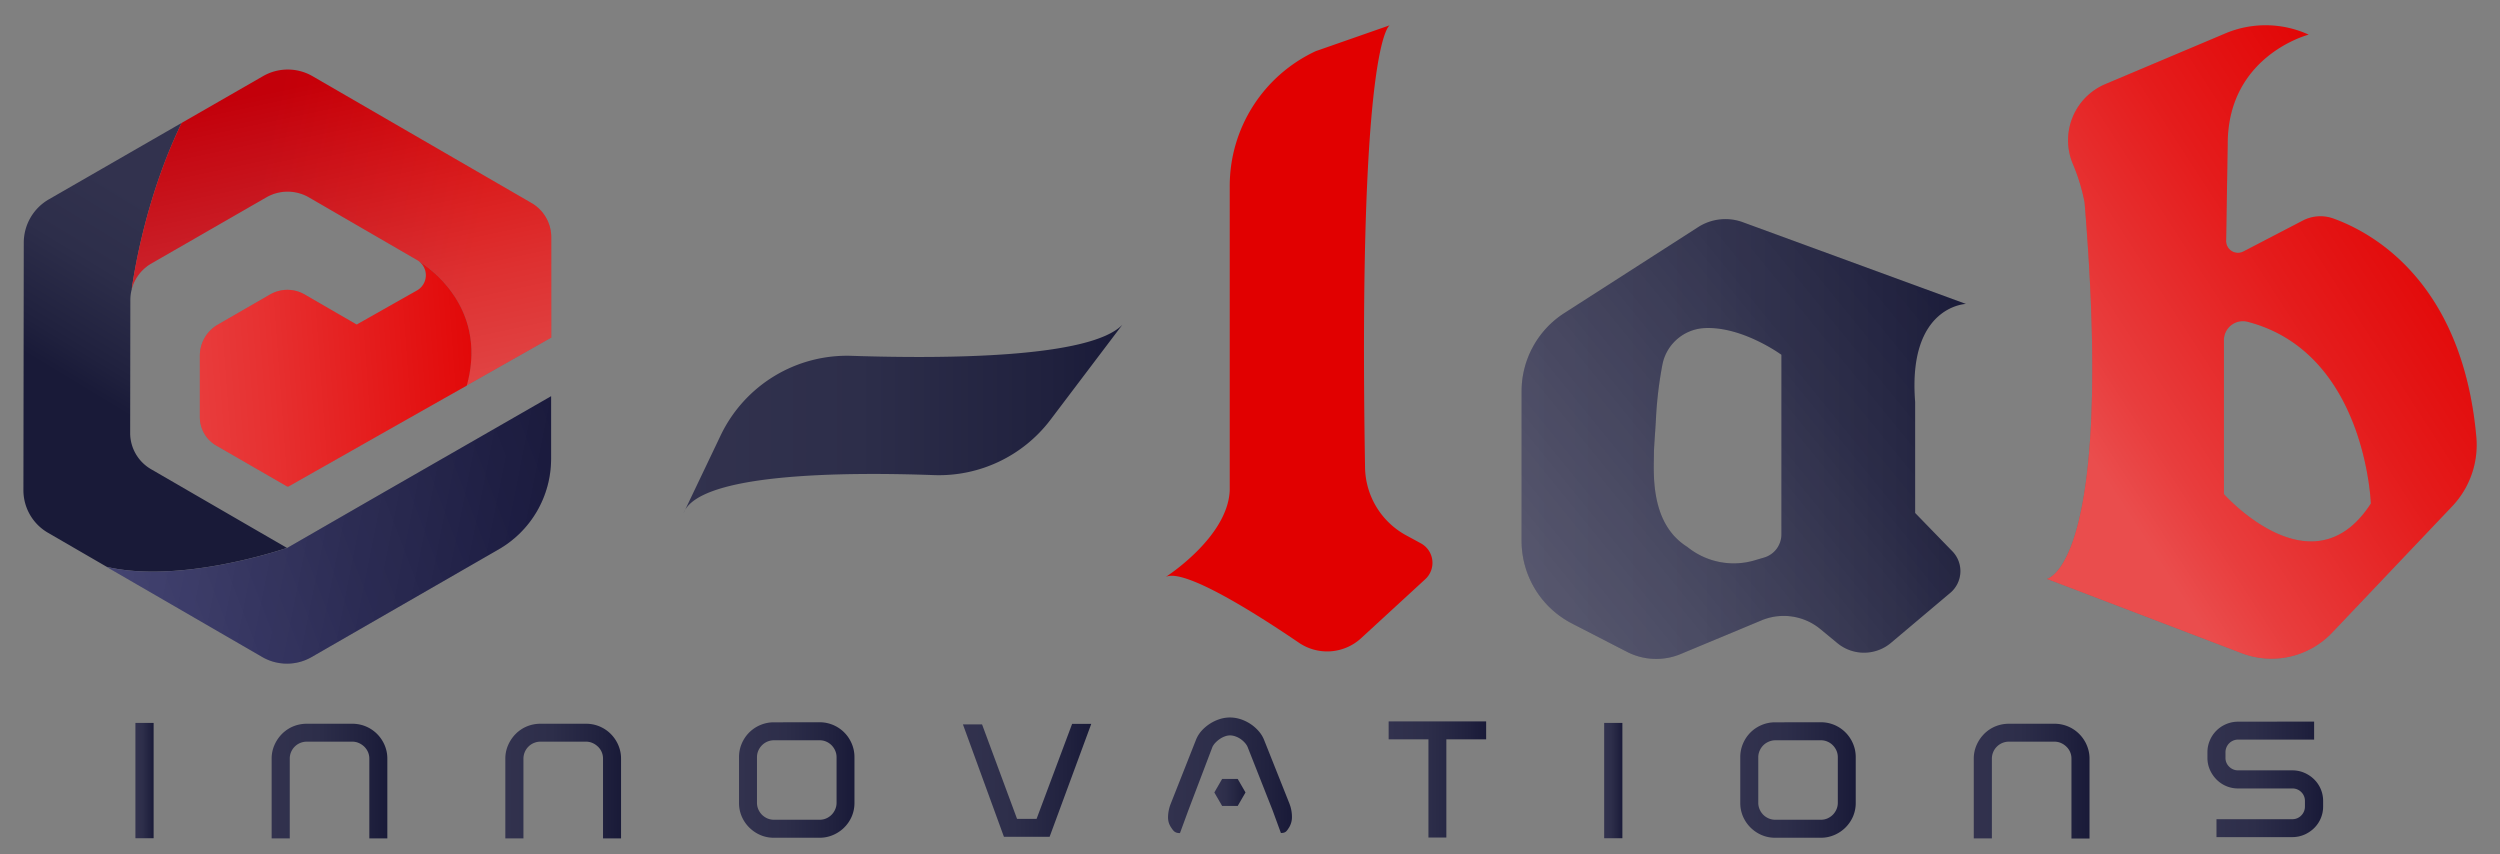 <svg xmlns="http://www.w3.org/2000/svg" xmlns:xlink="http://www.w3.org/1999/xlink" viewBox="0 0 1200 410"><rect x="0" y="0" width="1200" height="410" fill="#808080" stroke="none"/><defs><style>.cls-1{fill:none;}.cls-2{fill:url(#linear-gradient);}.cls-3{fill:url(#linear-gradient-2);}.cls-4{fill:url(#linear-gradient-3);}.cls-5{fill:url(#linear-gradient-4);}.cls-6{fill:url(#linear-gradient-5);}.cls-7{fill:#e10000;}.cls-8{fill:url(#linear-gradient-6);}.cls-9{fill:url(#linear-gradient-7);}.cls-10{fill:url(#linear-gradient-8);}.cls-11{fill:url(#linear-gradient-9);}.cls-12{fill:url(#linear-gradient-10);}.cls-13{fill:url(#linear-gradient-11);}.cls-14{fill:url(#linear-gradient-12);}.cls-15{fill:url(#linear-gradient-13);}.cls-16{fill:url(#linear-gradient-14);}.cls-17{fill:url(#linear-gradient-15);}.cls-18{fill:url(#linear-gradient-16);}.cls-19{fill:url(#linear-gradient-17);}.cls-20{fill:url(#linear-gradient-18);}.cls-21{fill:url(#linear-gradient-19);}.cls-22{fill:url(#linear-gradient-20);}.cls-23{fill:url(#linear-gradient-21);}.cls-24{fill:url(#linear-gradient-22);}</style><linearGradient id="linear-gradient" x1="113.01" y1="122.92" x2="65.12" y2="202" gradientUnits="userSpaceOnUse"><stop offset="0" stop-color="#32324e"/><stop offset="0.4" stop-color="#2d2e4a"/><stop offset="0.83" stop-color="#20213e"/><stop offset="1" stop-color="#191a38"/></linearGradient><linearGradient id="linear-gradient-2" x1="228.98" y1="118.95" x2="122.06" y2="96.67" gradientUnits="userSpaceOnUse"><stop offset="0" stop-color="#d60000"/><stop offset="1" stop-color="#c3000a"/></linearGradient><linearGradient id="linear-gradient-3" x1="145.69" y1="40.41" x2="183.56" y2="217.13" gradientUnits="userSpaceOnUse"><stop offset="0" stop-color="#fff" stop-opacity="0"/><stop offset="0.59" stop-color="#fff" stop-opacity="0.19"/><stop offset="1" stop-color="#fff" stop-opacity="0.3"/></linearGradient><linearGradient id="linear-gradient-4" x1="65.87" y1="306.75" x2="361.02" y2="194.26" gradientUnits="userSpaceOnUse"><stop offset="0" stop-color="#181850"/><stop offset="0.33" stop-color="#0d0d3b"/><stop offset="0.72" stop-color="#030329"/><stop offset="1" stop-color="#002"/></linearGradient><linearGradient id="linear-gradient-5" x1="31.92" y1="220.91" x2="479.65" y2="310.01" gradientUnits="userSpaceOnUse"><stop offset="0" stop-color="#fff" stop-opacity="0.2"/><stop offset="0.06" stop-color="#fff" stop-opacity="0.19"/><stop offset="0.67" stop-color="#fff" stop-opacity="0.05"/><stop offset="1" stop-color="#fff" stop-opacity="0"/></linearGradient><linearGradient id="linear-gradient-6" x1="248.64" y1="173.39" x2="46.68" y2="188.24" xlink:href="#linear-gradient-3"/><linearGradient id="linear-gradient-7" x1="328.15" y1="201.02" x2="538.75" y2="201.02" xlink:href="#linear-gradient"/><linearGradient id="linear-gradient-8" x1="730.36" y1="210.74" x2="943.66" y2="210.74" xlink:href="#linear-gradient"/><linearGradient id="linear-gradient-9" x1="729.1" y1="310.87" x2="943.61" y2="136.12" gradientUnits="userSpaceOnUse"><stop offset="0" stop-color="#fff" stop-opacity="0.2"/><stop offset="0.17" stop-color="#fff" stop-opacity="0.16"/><stop offset="0.7" stop-color="#fff" stop-opacity="0.04"/><stop offset="1" stop-color="#fff" stop-opacity="0"/></linearGradient><linearGradient id="linear-gradient-10" x1="1202.33" y1="83.6" x2="1001.07" y2="213.75" gradientUnits="userSpaceOnUse"><stop offset="0" stop-color="#fff" stop-opacity="0"/><stop offset="0.2" stop-color="#fff" stop-opacity="0.03"/><stop offset="0.5" stop-color="#fff" stop-opacity="0.11"/><stop offset="0.87" stop-color="#fff" stop-opacity="0.24"/><stop offset="1" stop-color="#fff" stop-opacity="0.3"/></linearGradient><linearGradient id="linear-gradient-11" x1="65.01" y1="374.67" x2="73.74" y2="374.67" xlink:href="#linear-gradient"/><linearGradient id="linear-gradient-12" x1="130.39" y1="374.92" x2="185.92" y2="374.92" xlink:href="#linear-gradient"/><linearGradient id="linear-gradient-13" x1="242.56" y1="374.92" x2="298.1" y2="374.92" xlink:href="#linear-gradient"/><linearGradient id="linear-gradient-14" x1="354.74" y1="374.4" x2="410.14" y2="374.4" xlink:href="#linear-gradient"/><linearGradient id="linear-gradient-15" x1="462.21" y1="374.56" x2="523.81" y2="374.56" xlink:href="#linear-gradient"/><linearGradient id="linear-gradient-16" x1="560.58" y1="372.15" x2="620.14" y2="372.15" xlink:href="#linear-gradient"/><linearGradient id="linear-gradient-17" x1="666.55" y1="374.13" x2="713.35" y2="374.13" xlink:href="#linear-gradient"/><linearGradient id="linear-gradient-18" x1="769.99" y1="374.67" x2="778.73" y2="374.67" xlink:href="#linear-gradient"/><linearGradient id="linear-gradient-19" x1="835.37" y1="374.4" x2="890.77" y2="374.4" xlink:href="#linear-gradient"/><linearGradient id="linear-gradient-20" x1="947.41" y1="374.92" x2="1002.95" y2="374.92" xlink:href="#linear-gradient"/><linearGradient id="linear-gradient-21" x1="1059.59" y1="374.06" x2="1115.12" y2="374.06" xlink:href="#linear-gradient"/><linearGradient id="linear-gradient-22" x1="582.88" y1="380.38" x2="597.84" y2="380.38" xlink:href="#linear-gradient"/></defs><title>e-lab logo svg</title><g id="Layer_2" data-name="Layer 2"><path class="cls-1" d="M138.08,262.88l-.34.11.07,0Z"/><path class="cls-1" d="M63.2,138.89a20,20,0,0,0-.65,5S62.73,142.1,63.2,138.89Z"/><path class="cls-2" d="M137.74,263l-65.26-37.8a20.07,20.07,0,0,1-10-17.4l.09-63.89a20,20,0,0,1,.65-5C65,126.37,71.08,92.3,87.19,59L23.41,95.71a24,24,0,0,0-12,20.82l-.17,118.75A23.57,23.57,0,0,0,23,255.71l28.27,16.38C85.81,280.13,133.33,264.49,137.74,263Z"/><path class="cls-3" d="M72.63,126.49,127.8,94.75a20.46,20.46,0,0,1,20.5,0l51.93,30.08s35.12,19.35,23.76,60.21l40.62-23V113.89a19,19,0,0,0-9.49-16.45L150,36.56a23.76,23.76,0,0,0-23.76,0L87.19,59C71.08,92.3,65,126.37,63.2,138.89A20.11,20.11,0,0,1,72.63,126.49Z"/><path class="cls-4" d="M72.63,126.49,127.8,94.75a20.46,20.46,0,0,1,20.5,0l51.93,30.08s35.12,19.35,23.76,60.21l40.62-23V113.89a19,19,0,0,0-9.49-16.45L150,36.56a23.76,23.76,0,0,0-23.76,0L87.19,59C71.08,92.3,65,126.37,63.2,138.89A20.11,20.11,0,0,1,72.63,126.49Z"/><path class="cls-5" d="M138.08,262.88l-.27.15-.07,0c-4.41,1.5-51.93,17.14-86.52,9.1l74.68,43.25a23.7,23.7,0,0,0,23.68,0l89.79-51.68a50.19,50.19,0,0,0,25.16-43.44l0-30.08-86.44,49.65Z"/><path class="cls-6" d="M138.08,262.88l-.27.15-.07,0c-4.41,1.5-51.93,17.14-86.52,9.1l74.68,43.25a23.7,23.7,0,0,0,23.68,0l89.79-51.68a50.19,50.19,0,0,0,25.16-43.44l0-30.08-86.44,49.65Z"/><path class="cls-7" d="M200.23,124.86a8.38,8.38,0,0,1-.07,14.55l-28.94,16.38-25-14.46a16.58,16.58,0,0,0-16.55,0l-25.15,14.52a17.19,17.19,0,0,0-8.59,14.87V200.2a15.79,15.79,0,0,0,7.9,13.68l34.11,19.69.35-.2v.24l75.1-42.51,10.65-6C235.35,144.21,200.23,124.86,200.23,124.86Z"/><path class="cls-8" d="M200.23,124.86a8.38,8.38,0,0,1-.07,14.55l-28.94,16.38-25-14.46a16.58,16.58,0,0,0-16.55,0l-25.15,14.52a17.19,17.19,0,0,0-8.59,14.87V200.2a15.79,15.79,0,0,0,7.9,13.68l34.11,19.69.35-.2v.24l75.1-42.51,10.65-6C235.35,144.21,200.23,124.86,200.23,124.86Z"/><path class="cls-9" d="M504.26,201.45a67.19,67.19,0,0,1-56,26.6c-43.24-1.56-112.7-1-120.11,18.16L345.91,209a67.19,67.19,0,0,1,62.9-38.2c46.24,1.52,114.7.9,129.94-14.93Z"/><path class="cls-7" d="M559.54,276.94s29.82-19,30.73-41.57V89.3a71.39,71.39,0,0,1,41.29-64.75L667.1,12.13s-15.33,6.08-11.88,212a37.76,37.76,0,0,0,19.46,32.68l7.36,4A10.66,10.66,0,0,1,684.15,278l-30.81,28.33a24.09,24.09,0,0,1-29.86,2.18C602.9,294.51,568.28,272.57,559.54,276.94Z"/><path class="cls-10" d="M919.27,246.23V192.89c-3.63-46.09,24.39-47,24.39-47L836.57,106.66A24.24,24.24,0,0,0,815.13,109l-64.28,41.29a44.59,44.59,0,0,0-20.49,37.52v71.82a44.61,44.61,0,0,0,24.2,39.66L781,312.91a30.6,30.6,0,0,0,25.78,1l38.75-16.14a27.67,27.67,0,0,1,28.25,4.2l8.14,6.72a20.1,20.1,0,0,0,25.77-.14l28.47-24a13.64,13.64,0,0,0,1-19.9Zm-72.51,21.39L842.09,269a35.42,35.42,0,0,1-32.19-6.49h0c-18.33-11.44-16-36.47-16-45.52,0-2,.5-8.13.93-15.33A188.93,188.93,0,0,1,798,174.8a21.72,21.72,0,0,1,19.87-17.29c18.23-1.11,37.2,12.78,37.2,12.78V256.5A11.58,11.58,0,0,1,846.76,267.62Z"/><path class="cls-11" d="M919.27,246.23V192.89c-3.63-46.09,24.39-47,24.39-47L836.57,106.66A24.24,24.24,0,0,0,815.13,109l-64.28,41.29a44.59,44.59,0,0,0-20.49,37.52v71.82a44.61,44.61,0,0,0,24.2,39.66L781,312.91a30.6,30.6,0,0,0,25.78,1l38.75-16.14a27.67,27.67,0,0,1,28.25,4.2l8.14,6.72a20.1,20.1,0,0,0,25.77-.14l28.47-24a13.64,13.64,0,0,0,1-19.9Zm-72.51,21.39L842.09,269a35.42,35.42,0,0,1-32.19-6.49h0c-18.33-11.44-16-36.47-16-45.52,0-2,.5-8.13.93-15.33A188.93,188.93,0,0,1,798,174.8a21.72,21.72,0,0,1,19.87-17.29c18.23-1.11,37.2,12.78,37.2,12.78V256.5A11.58,11.58,0,0,1,846.76,267.62Z"/><path class="cls-7" d="M1105.25,105.92l-28.42,14.78a5.65,5.65,0,0,1-8.27-5.11l.74-46.51c0-42.5,38.86-52.45,38.86-52.45h0a49.64,49.64,0,0,0-40-.59l-57.55,24.31A29.27,29.27,0,0,0,995,78.77a90.39,90.39,0,0,1,5.59,18.33c14.47,175.33-18.08,180.75-18.08,180.75L1076,313.52a40.11,40.11,0,0,0,43.38-9.81L1177,243.08a42.82,42.82,0,0,0,11.64-33.36c-6.73-75-50.45-98.34-68.78-104.89A18.35,18.35,0,0,0,1105.25,105.92Zm-37.77,131.25V163.3a9.09,9.09,0,0,1,11.25-8.87c56.86,14.66,59.27,87.27,59.27,87.27C1110,285.09,1067.48,237.17,1067.48,237.17Z"/><path class="cls-12" d="M1105.25,105.92l-28.42,14.78a5.65,5.65,0,0,1-8.27-5.11l.74-46.51c0-42.5,38.86-52.45,38.86-52.45h0a49.64,49.64,0,0,0-40-.59l-57.55,24.31A29.27,29.27,0,0,0,995,78.77a90.39,90.39,0,0,1,5.59,18.33c14.47,175.33-18.08,180.75-18.08,180.75L1076,313.52a40.11,40.11,0,0,0,43.38-9.81L1177,243.08a42.82,42.82,0,0,0,11.64-33.36c-6.73-75-50.45-98.34-68.78-104.89A18.35,18.35,0,0,0,1105.25,105.92Zm-37.77,131.25V163.3a9.09,9.09,0,0,1,11.25-8.87c56.86,14.66,59.27,87.27,59.27,87.27C1110,285.09,1067.48,237.17,1067.48,237.17Z"/><path class="cls-13" d="M65,347h8.73v55.35H65Z"/><path class="cls-14" d="M169.13,347.4a16.67,16.67,0,0,1,6.49,1.29,16.84,16.84,0,0,1,5.37,3.6,17.13,17.13,0,0,1,3.62,5.36,16.41,16.41,0,0,1,1.31,6.5v38.29h-8.64V364.15a7.78,7.78,0,0,0-.64-3.15,8.12,8.12,0,0,0-1.76-2.57,9,9,0,0,0-2.61-1.77,7.59,7.59,0,0,0-3.14-.66H147.27a8.14,8.14,0,0,0-8.19,8.15v38.29h-8.69V364.15a16.09,16.09,0,0,1,1.33-6.5,17.66,17.66,0,0,1,3.62-5.36,16.71,16.71,0,0,1,5.34-3.6,17,17,0,0,1,6.59-1.29Z"/><path class="cls-15" d="M281.31,347.4a16.65,16.65,0,0,1,11.85,4.89,17,17,0,0,1,3.62,5.36,16.25,16.25,0,0,1,1.32,6.5v38.29h-8.65V364.15a7.86,7.86,0,0,0-2.4-5.72,8.81,8.81,0,0,0-2.6-1.77,7.59,7.59,0,0,0-3.14-.66H259.44a8.16,8.16,0,0,0-8.19,8.15v38.29h-8.69V364.15a16.09,16.09,0,0,1,1.34-6.5,17.66,17.66,0,0,1,3.62-5.36,16.5,16.5,0,0,1,5.34-3.6,16.93,16.93,0,0,1,6.58-1.29Z"/><path class="cls-16" d="M393.39,346.68a16.69,16.69,0,0,1,11.86,4.91,17,17,0,0,1,3.6,5.39,16.49,16.49,0,0,1,1.29,6.49v21.86a16.38,16.38,0,0,1-1.29,6.54,16.9,16.9,0,0,1-9,8.94,16.23,16.23,0,0,1-6.47,1.31h-21.9a16.13,16.13,0,0,1-6.52-1.31,17,17,0,0,1-5.34-3.62,16.79,16.79,0,0,1-3.6-5.32,16.38,16.38,0,0,1-1.29-6.54V363.47A16.49,16.49,0,0,1,356,357a17,17,0,0,1,3.6-5.39A16.66,16.66,0,0,1,365,348a16.46,16.46,0,0,1,6.52-1.29ZM364,388.5a8.6,8.6,0,0,0,1.77,2.61,8.47,8.47,0,0,0,2.6,1.74,8,8,0,0,0,3.13.63h21.9a7.91,7.91,0,0,0,3.15-.63,8.2,8.2,0,0,0,4.34-4.35,7.73,7.73,0,0,0,.66-3.17V363.47a7.76,7.76,0,0,0-.66-3.17,8.53,8.53,0,0,0-1.76-2.6,8.15,8.15,0,0,0-2.58-1.74,7.91,7.91,0,0,0-3.15-.63h-21.9a8,8,0,0,0-3.13.63,8.13,8.13,0,0,0-2.6,1.74,8.56,8.56,0,0,0-1.77,2.6,7.92,7.92,0,0,0-.65,3.17v21.86A7.89,7.89,0,0,0,364,388.5Z"/><path class="cls-17" d="M523.81,347.45l-20,54.22H481.89l-19.68-53.95h9.18q16.44,44.31,16.8,45.35h9.36q.38-1,17.07-45.62Z"/><path class="cls-18" d="M576.56,351a20,20,0,0,1,8.73-5.78,16.31,16.31,0,0,1,5.07-.83,16.69,16.69,0,0,1,5.14.83,19.85,19.85,0,0,1,4.77,2.31,19.2,19.2,0,0,1,3.94,3.47,14.39,14.39,0,0,1,2.62,4.34l12.09,30.37a17.78,17.78,0,0,1,1.22,6.36,9.57,9.57,0,0,1-1.31,5c-1.24,1.93-1.68,2.77-4,2.77l-4-10.92-12-30.42a7.53,7.53,0,0,0-1.34-2,11.62,11.62,0,0,0-2-1.77,10.64,10.64,0,0,0-2.52-1.27,7.84,7.84,0,0,0-2.53-.47,7.36,7.36,0,0,0-2.51.47,11.18,11.18,0,0,0-2.45,1.27,13.22,13.22,0,0,0-2.08,1.77,8,8,0,0,0-1.42,2l-11.69,30.76-3.9,10.63c-2.36,0-3.09-.89-4.33-2.82a8.45,8.45,0,0,1-1.4-4.89,18.21,18.21,0,0,1,1.31-6.43l12-30.37A14.71,14.71,0,0,1,576.56,351Zm17.78,25v8.73h-7.87V376Z"/><path class="cls-19" d="M713.35,346.27v8.6h-19.1V402h-8.6V354.87h-19.1v-8.6Z"/><path class="cls-20" d="M770,347h8.74v55.35H770Z"/><path class="cls-21" d="M874,346.68a16.65,16.65,0,0,1,11.86,4.91,17,17,0,0,1,3.6,5.39,16.49,16.49,0,0,1,1.29,6.49v21.86a16.38,16.38,0,0,1-1.29,6.54,16.93,16.93,0,0,1-9,8.94,16.28,16.28,0,0,1-6.48,1.31h-21.9a16.13,16.13,0,0,1-6.52-1.31,17,17,0,0,1-5.34-3.62,16.79,16.79,0,0,1-3.6-5.32,16.38,16.38,0,0,1-1.29-6.54V363.47a16.49,16.49,0,0,1,1.29-6.49,17,17,0,0,1,3.6-5.39A16.66,16.66,0,0,1,845.6,348a16.46,16.46,0,0,1,6.52-1.29ZM844.63,388.5a8.12,8.12,0,0,0,4.37,4.35,7.91,7.91,0,0,0,3.12.63H874a7.91,7.91,0,0,0,3.15-.63,8.5,8.5,0,0,0,2.58-1.74,8.6,8.6,0,0,0,1.77-2.61,7.89,7.89,0,0,0,.65-3.17V363.47a7.92,7.92,0,0,0-.65-3.17,8.56,8.56,0,0,0-1.77-2.6,8.15,8.15,0,0,0-2.58-1.74,7.91,7.91,0,0,0-3.15-.63h-21.9A7.91,7.91,0,0,0,849,356a8.07,8.07,0,0,0-2.61,1.74,8.35,8.35,0,0,0-1.76,2.6,7.76,7.76,0,0,0-.66,3.17v21.86A7.73,7.73,0,0,0,844.63,388.5Z"/><path class="cls-22" d="M986.15,347.4a16.72,16.72,0,0,1,6.5,1.29,16.87,16.87,0,0,1,9,9,16.25,16.25,0,0,1,1.32,6.5v38.29H994.3V364.15a7.86,7.86,0,0,0-2.4-5.72,8.81,8.81,0,0,0-2.6-1.77,7.6,7.6,0,0,0-3.15-.66H964.29a8.16,8.16,0,0,0-8.19,8.15v38.29h-8.69V364.15a16.09,16.09,0,0,1,1.34-6.5,17.48,17.48,0,0,1,3.62-5.36,16.5,16.5,0,0,1,5.34-3.6,16.9,16.9,0,0,1,6.58-1.29Z"/><path class="cls-23" d="M1110.78,346.36V355h-36.44a6.08,6.08,0,0,0-6.11,6.11v2.63A5.75,5.75,0,0,0,1070,368a5.91,5.91,0,0,0,4.32,1.77h25.94a14.5,14.5,0,0,1,5.77,1.15,15.41,15.41,0,0,1,4.73,3.15,14.47,14.47,0,0,1,4.34,10.41v2.62a14.47,14.47,0,0,1-4.34,10.41,15.41,15.41,0,0,1-4.73,3.15,14.5,14.5,0,0,1-5.77,1.15h-36.35v-8.6h36.35a5.82,5.82,0,0,0,4.37-1.81,6,6,0,0,0,1.74-4.3v-2.62a5.86,5.86,0,0,0-1.74-4.26,5.93,5.93,0,0,0-4.37-1.76h-25.94a14.43,14.43,0,0,1-10.45-4.35,15.43,15.43,0,0,1-3.15-4.68,14.07,14.07,0,0,1-1.15-5.68v-2.63a14.33,14.33,0,0,1,1.15-5.72,14.62,14.62,0,0,1,7.83-7.83,14.51,14.51,0,0,1,5.77-1.16Z"/><polygon class="cls-24" points="594.1 373.9 586.62 373.9 582.88 380.38 586.62 386.85 594.1 386.85 597.84 380.38 594.1 373.9"/></g></svg>
